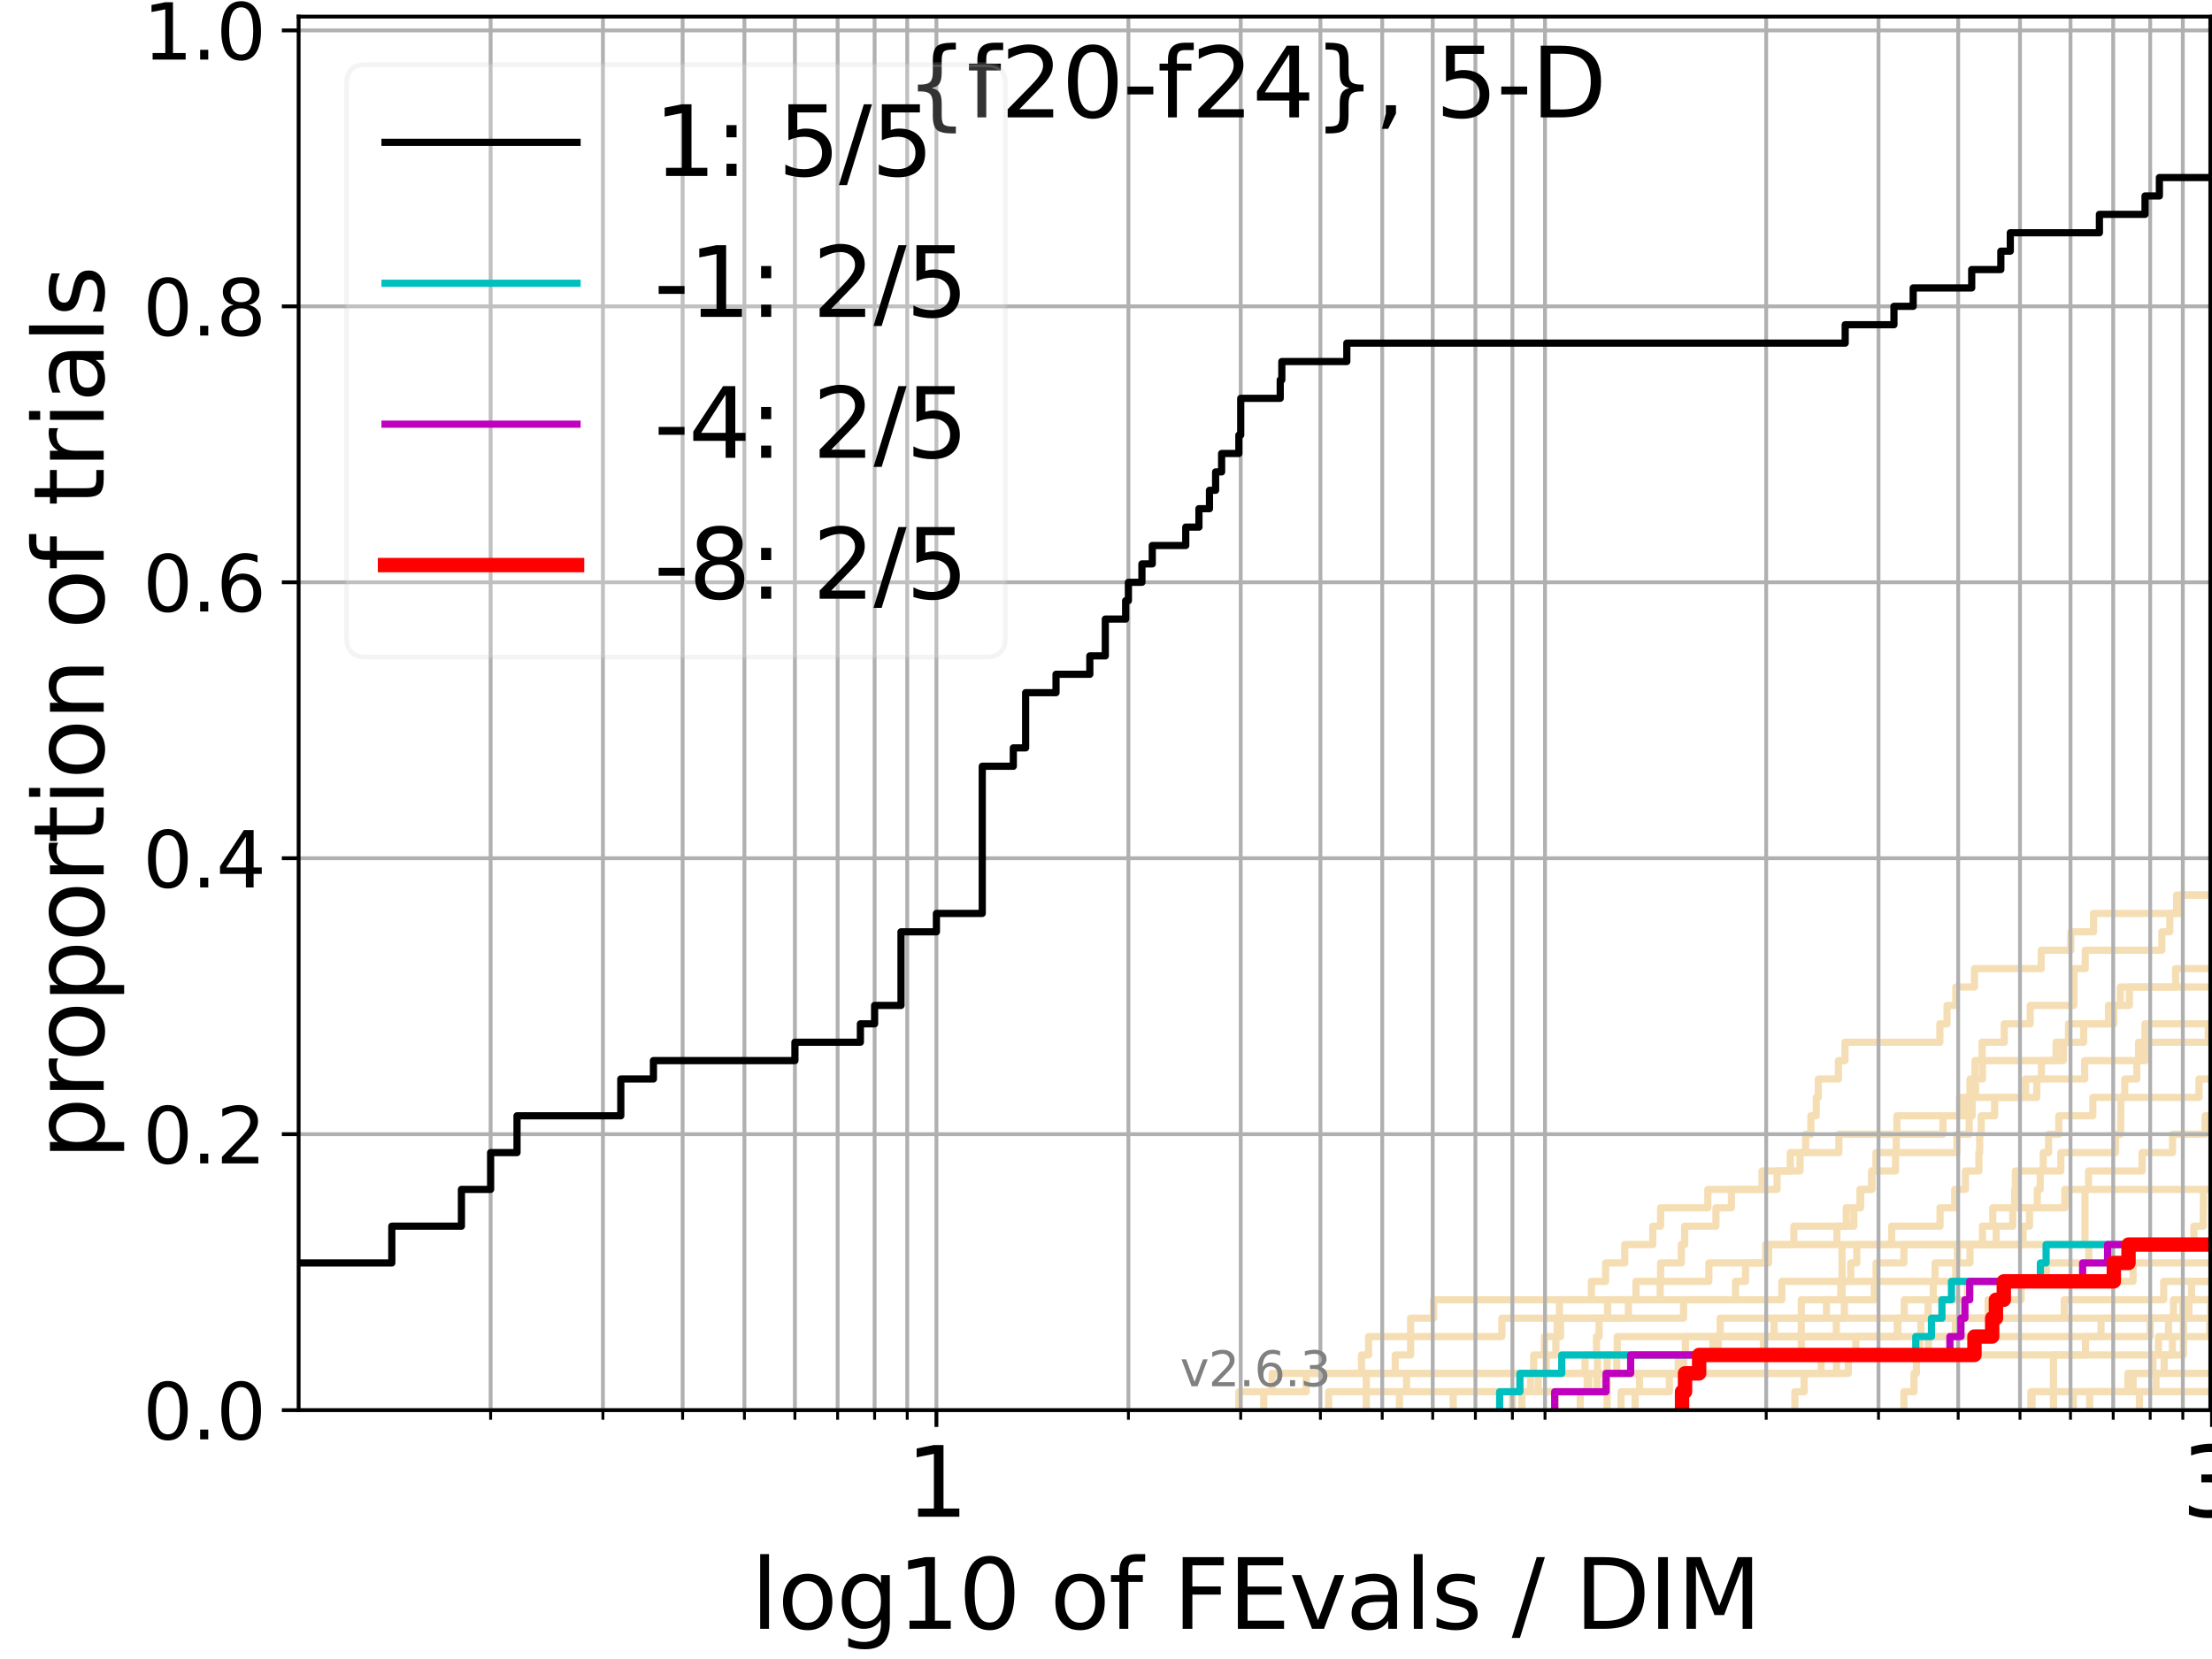 <?xml version="1.0" encoding="utf-8" standalone="no"?>
<!DOCTYPE svg PUBLIC "-//W3C//DTD SVG 1.1//EN"
  "http://www.w3.org/Graphics/SVG/1.1/DTD/svg11.dtd">
<svg xmlns:xlink="http://www.w3.org/1999/xlink" width="460.8pt" height="345.6pt" viewBox="0 0 460.8 345.6" xmlns="http://www.w3.org/2000/svg" version="1.1">
 <defs>
  <style type="text/css">*{stroke-linejoin: round; stroke-linecap: butt}</style>
 </defs>
 <g id="figure_1">
  <g id="patch_1">
   <path d="M 0 345.6 
L 460.8 345.6 
L 460.8 0 
L 0 0 
z
" style="fill: #ffffff"/>
  </g>
  <g id="axes_1">
   <g id="patch_2">
    <path d="M 62.208 293.76 
L 460.8 293.76 
L 460.8 3.456 
L 62.208 3.456 
z
" style="fill: #ffffff"/>
   </g>
   <g id="line2d_1">
    <path d="M 315.06 293.76 
L 315.06 289.928 
L 320.428 289.928 
L 320.428 286.095 
L 322.112 286.095 
L 322.112 282.263 
L 324.12 282.263 
L 324.12 278.43 
L 324.366 278.43 
L 324.366 274.598 
L 324.855 274.598 
L 324.855 270.766 
L 331.516 270.766 
L 331.516 266.933 
L 334.475 266.933 
L 334.475 263.101 
L 338.456 263.101 
L 338.456 259.268 
L 344.305 259.268 
L 344.305 255.436 
L 345.933 255.436 
L 345.933 251.604 
L 355.773 251.604 
L 355.773 247.771 
L 367.06 247.771 
L 367.06 243.939 
L 374.984 243.939 
L 374.984 240.106 
L 376.147 240.106 
L 376.147 236.274 
L 377.238 236.274 
L 377.238 232.442 
L 378.356 232.442 
L 378.356 228.609 
L 378.788 228.609 
L 378.788 224.777 
L 382.982 224.777 
L 382.982 220.944 
L 384.344 220.944 
L 384.344 217.112 
L 404.112 217.112 
L 404.112 213.28 
L 405.603 213.28 
L 405.603 209.447 
L 407.436 209.447 
L 407.436 205.615 
L 411.318 205.615 
L 411.318 201.782 
L 425.223 201.782 
L 425.223 197.95 
L 431.401 197.95 
L 431.401 194.118 
L 436.12 194.118 
L 436.12 190.285 
L 453.437 190.285 
L 453.437 186.453 
L 453.437 186.453 
L 453.437 186.453 
L 460.8 186.453 
" clip-path="url(#p1d399c5245)" style="fill: none; stroke: #f5deb3; stroke-width: 1.5; stroke-linecap: square"/>
   </g>
   <g id="line2d_2">
    <path d="M 427.774 293.76 
L 427.774 282.263 
L 454.849 282.263 
L 454.849 270.766 
L 461.8 270.766 
" clip-path="url(#p1d399c5245)" style="fill: none; stroke: #f5deb3; stroke-width: 1.5; stroke-linecap: square"/>
   </g>
   <g id="line2d_3">
    <path d="M 258.078 293.76 
L 258.078 289.928 
L 265.004 289.928 
L 265.004 286.095 
L 319.501 286.095 
L 319.501 282.263 
L 321.728 282.263 
L 321.728 278.43 
L 325.098 278.43 
L 325.098 274.598 
L 334.886 274.598 
L 334.886 270.766 
L 340.812 270.766 
L 340.812 266.933 
L 345.933 266.933 
L 345.933 263.101 
L 350.245 263.101 
L 350.245 259.268 
L 350.946 259.268 
L 350.946 255.436 
L 357.458 255.436 
L 357.458 251.604 
L 360.687 251.604 
L 360.687 247.771 
L 370.195 247.771 
L 370.195 243.939 
L 372.958 243.939 
L 372.958 240.106 
L 383.071 240.106 
L 383.071 236.274 
L 395.16 236.274 
L 395.16 232.442 
L 408.187 232.442 
L 408.187 228.609 
L 424.297 228.609 
L 424.297 224.777 
L 425.266 224.777 
L 425.266 220.944 
L 428.324 220.944 
L 428.324 217.112 
L 434.066 217.112 
L 434.066 213.28 
L 440.367 213.28 
L 440.367 209.447 
L 441.7 209.447 
L 441.7 205.615 
L 461.294 205.615 
L 461.294 201.782 
L 461.8 201.782 
" clip-path="url(#p1d399c5245)" style="fill: none; stroke: #f5deb3; stroke-width: 1.5; stroke-linecap: square"/>
   </g>
   <g id="line2d_4">
    <path d="M 302.723 293.76 
L 302.723 289.928 
L 332.696 289.928 
L 332.696 286.095 
L 332.803 286.095 
L 332.803 282.263 
L 336.897 282.263 
L 336.897 278.43 
L 382.536 278.43 
L 382.536 274.598 
L 384.214 274.598 
L 384.214 270.766 
L 390.437 270.766 
L 390.437 266.933 
L 390.826 266.933 
L 390.826 263.101 
L 396.618 263.101 
L 396.618 259.268 
L 412.98 259.268 
L 412.98 255.436 
L 415.133 255.436 
L 415.133 251.604 
L 419.685 251.604 
L 419.685 247.771 
L 419.85 247.771 
L 419.85 243.939 
L 425.649 243.939 
L 425.649 240.106 
L 426.743 240.106 
L 426.743 236.274 
L 428.889 236.274 
L 428.889 232.442 
L 435.978 232.442 
L 435.978 228.609 
L 458.095 228.609 
L 458.095 224.777 
L 461.8 224.777 
" clip-path="url(#p1d399c5245)" style="fill: none; stroke: #f5deb3; stroke-width: 1.5; stroke-linecap: square"/>
   </g>
   <g id="line2d_5">
    <path clip-path="url(#p1d399c5245)" style="fill: none; stroke: #f5deb3; stroke-width: 1.5; stroke-linecap: square"/>
   </g>
   <g id="line2d_6"/>
   <g id="line2d_7">
    <path d="M 337.682 293.76 
L 337.682 289.928 
L 347.762 289.928 
L 347.762 286.095 
L 350.713 286.095 
L 350.713 282.263 
L 356.832 282.263 
L 356.832 278.43 
L 369.582 278.43 
L 369.582 274.598 
L 452.778 274.598 
L 452.778 270.766 
L 461.8 270.766 
" clip-path="url(#p1d399c5245)" style="fill: none; stroke: #f5deb3; stroke-width: 1.5; stroke-linecap: square"/>
   </g>
   <g id="line2d_8">
    <path clip-path="url(#p1d399c5245)" style="fill: none; stroke: #f5deb3; stroke-width: 1.5; stroke-linecap: square"/>
   </g>
   <g id="line2d_9">
    <path d="M 323.996 293.76 
L 323.996 289.928 
L 330.971 289.928 
L 330.971 286.095 
L 349.614 286.095 
L 349.614 282.263 
L 351.101 282.263 
L 351.101 278.43 
L 407.348 278.43 
L 407.348 274.598 
L 414.157 274.598 
L 414.157 270.766 
L 421.034 270.766 
L 421.034 266.933 
L 426.304 266.933 
L 426.304 263.101 
L 435.138 263.101 
L 435.138 259.268 
L 457.021 259.268 
L 457.021 255.436 
L 458.971 255.436 
L 458.971 251.604 
L 459.019 251.604 
L 459.019 247.771 
L 461.8 247.771 
" clip-path="url(#p1d399c5245)" style="fill: none; stroke: #f5deb3; stroke-width: 1.5; stroke-linecap: square"/>
   </g>
   <g id="line2d_10">
    <path clip-path="url(#p1d399c5245)" style="fill: none; stroke: #f5deb3; stroke-width: 1.5; stroke-linecap: square"/>
   </g>
   <g id="line2d_11">
    <path d="M 423.067 293.76 
L 423.067 289.928 
L 461.8 289.928 
" clip-path="url(#p1d399c5245)" style="fill: none; stroke: #f5deb3; stroke-width: 1.5; stroke-linecap: square"/>
   </g>
   <g id="line2d_12">
    <path d="M 329.192 293.76 
L 329.192 289.928 
L 334.372 289.928 
L 334.372 286.095 
L 336.798 286.095 
L 336.798 282.263 
L 357.94 282.263 
L 357.94 278.43 
L 358.35 278.43 
L 358.35 274.598 
L 380.484 274.598 
L 380.484 270.766 
L 383.469 270.766 
L 383.469 266.933 
L 385.547 266.933 
L 385.547 263.101 
L 386.809 263.101 
L 386.809 259.268 
L 394.07 259.268 
L 394.07 255.436 
L 404.143 255.436 
L 404.143 251.604 
L 407.202 251.604 
L 407.202 247.771 
L 409.437 247.771 
L 409.437 243.939 
L 412.235 243.939 
L 412.235 240.106 
L 412.396 240.106 
L 412.396 236.274 
L 412.715 236.274 
L 412.715 232.442 
L 415.514 232.442 
L 415.514 228.609 
L 421.969 228.609 
L 421.969 224.777 
L 434.268 224.777 
L 434.268 220.944 
L 446.92 220.944 
L 446.92 217.112 
L 460.022 217.112 
L 460.022 213.28 
L 461.8 213.28 
" clip-path="url(#p1d399c5245)" style="fill: none; stroke: #f5deb3; stroke-width: 1.5; stroke-linecap: square"/>
   </g>
   <g id="line2d_13">
    <path d="M 423.311 293.76 
L 423.311 289.928 
L 443.269 289.928 
L 443.269 286.095 
L 450.836 286.095 
L 450.836 282.263 
L 452.552 282.263 
L 452.552 278.43 
L 460.36 278.43 
L 460.36 274.598 
L 461.8 274.598 
" clip-path="url(#p1d399c5245)" style="fill: none; stroke: #f5deb3; stroke-width: 1.5; stroke-linecap: square"/>
   </g>
   <g id="line2d_14">
    <path d="M 276.77 293.76 
L 276.77 289.928 
L 293.018 289.928 
L 293.018 286.095 
L 379.359 286.095 
L 379.359 282.263 
L 434.45 282.263 
L 434.45 278.43 
L 447.924 278.43 
L 447.924 274.598 
L 454.72 274.598 
L 454.72 270.766 
L 456.538 270.766 
L 456.538 266.933 
L 461.8 266.933 
" clip-path="url(#p1d399c5245)" style="fill: none; stroke: #f5deb3; stroke-width: 1.5; stroke-linecap: square"/>
   </g>
   <g id="line2d_15">
    <path clip-path="url(#p1d399c5245)" style="fill: none; stroke: #f5deb3; stroke-width: 1.5; stroke-linecap: square"/>
   </g>
   <g id="line2d_16">
    <path d="M 431.917 293.76 
L 431.917 289.928 
L 461.8 289.928 
" clip-path="url(#p1d399c5245)" style="fill: none; stroke: #f5deb3; stroke-width: 1.5; stroke-linecap: square"/>
   </g>
   <g id="line2d_17">
    <path d="M 445.689 293.76 
L 445.689 289.928 
L 449.137 289.928 
L 449.137 286.095 
L 461.8 286.095 
" clip-path="url(#p1d399c5245)" style="fill: none; stroke: #f5deb3; stroke-width: 1.5; stroke-linecap: square"/>
   </g>
   <g id="line2d_18">
    <path d="M 291.52 293.76 
L 291.52 289.928 
L 318.829 289.928 
L 318.829 286.095 
L 330.199 286.095 
L 330.199 282.263 
L 332.59 282.263 
L 332.59 278.43 
L 333.12 278.43 
L 333.12 274.598 
L 350.713 274.598 
L 350.713 270.766 
L 361.531 270.766 
L 361.531 266.933 
L 363.62 266.933 
L 363.62 263.101 
L 367.817 263.101 
L 367.817 259.268 
L 373.693 259.268 
L 373.693 255.436 
L 386.181 255.436 
L 386.181 251.604 
L 387.471 251.604 
L 387.471 247.771 
L 389.926 247.771 
L 389.926 243.939 
L 390.787 243.939 
L 390.787 240.106 
L 407.668 240.106 
L 407.668 236.274 
L 410.219 236.274 
L 410.219 232.442 
L 410.826 232.442 
L 410.826 228.609 
L 411.535 228.609 
L 411.535 224.777 
L 412.98 224.777 
L 412.98 220.944 
L 429.844 220.944 
L 429.844 217.112 
L 430.9 217.112 
L 430.9 213.28 
L 439.238 213.28 
L 439.238 209.447 
L 443.581 209.447 
L 443.581 205.615 
L 453.214 205.615 
L 453.214 201.782 
L 461.8 201.782 
" clip-path="url(#p1d399c5245)" style="fill: none; stroke: #f5deb3; stroke-width: 1.5; stroke-linecap: square"/>
   </g>
   <g id="line2d_19">
    <path d="M 0 0 
" clip-path="url(#p1d399c5245)" style="fill: none; stroke: #f5deb3; stroke-width: 1.5; stroke-linecap: square"/>
   </g>
   <g id="line2d_20">
    <path d="M 284.615 293.76 
L 284.615 289.928 
L 284.615 289.928 
L 284.615 286.095 
L 290.645 286.095 
L 290.645 282.263 
L 293.858 282.263 
L 293.858 278.43 
L 312.855 278.43 
L 312.855 274.598 
L 339.221 274.598 
L 339.221 270.766 
L 345.848 270.766 
L 345.848 266.933 
L 355.986 266.933 
L 355.986 263.101 
L 368.449 263.101 
L 368.449 259.268 
L 382.67 259.268 
L 382.67 255.436 
L 384.604 255.436 
L 384.604 251.604 
L 387.594 251.604 
L 387.594 247.771 
L 389.926 247.771 
L 389.926 243.939 
L 394.872 243.939 
L 394.872 240.106 
L 395.016 240.106 
L 395.016 236.274 
L 404.755 236.274 
L 404.755 232.442 
L 409.353 232.442 
L 409.353 228.609 
L 410.385 228.609 
L 410.385 224.777 
L 411.426 224.777 
L 411.426 220.944 
L 412.901 220.944 
L 412.901 217.112 
L 417.528 217.112 
L 417.528 213.28 
L 422.934 213.28 
L 422.934 209.447 
L 432.032 209.447 
L 432.032 205.615 
L 432.051 205.615 
L 432.051 201.782 
L 434.395 201.782 
L 434.395 197.95 
L 450.353 197.95 
L 450.353 194.118 
L 452.017 194.118 
L 452.017 190.285 
L 454.231 190.285 
L 454.231 186.453 
L 461.8 186.453 
" clip-path="url(#p1d399c5245)" style="fill: none; stroke: #f5deb3; stroke-width: 1.5; stroke-linecap: square"/>
   </g>
   <g id="line2d_21">
    <path clip-path="url(#p1d399c5245)" style="fill: none; stroke: #f5deb3; stroke-width: 1.5; stroke-linecap: square"/>
   </g>
   <g id="line2d_22">
    <path d="M 263.26 293.76 
L 263.26 289.928 
L 272.104 289.928 
L 272.104 286.095 
L 283.628 286.095 
L 283.628 282.263 
L 285.102 282.263 
L 285.102 278.43 
L 293.858 278.43 
L 293.858 274.598 
L 298.652 274.598 
L 298.652 270.766 
L 371.185 270.766 
L 371.185 266.933 
L 407.436 266.933 
L 407.436 263.101 
L 410.385 263.101 
L 410.385 259.268 
L 415.842 259.268 
L 415.842 255.436 
L 419.284 255.436 
L 419.284 251.604 
L 430.139 251.604 
L 430.139 247.771 
L 435.084 247.771 
L 435.084 243.939 
L 446.241 243.939 
L 446.241 240.106 
L 452.578 240.106 
L 452.578 236.274 
L 459.363 236.274 
L 459.363 232.442 
L 461.8 232.442 
" clip-path="url(#p1d399c5245)" style="fill: none; stroke: #f5deb3; stroke-width: 1.5; stroke-linecap: square"/>
   </g>
   <g id="line2d_23">
    <path d="M 435.318 293.76 
L 435.318 289.928 
L 444.369 289.928 
L 444.369 286.095 
L 448.513 286.095 
L 448.513 282.263 
L 449.63 282.263 
L 449.63 278.43 
L 451.747 278.43 
L 451.747 274.598 
L 455.976 274.598 
L 455.976 270.766 
L 461.8 270.766 
" clip-path="url(#p1d399c5245)" style="fill: none; stroke: #f5deb3; stroke-width: 1.5; stroke-linecap: square"/>
   </g>
   <g id="line2d_24">
    <path d="M 373.902 293.76 
L 373.902 289.928 
L 375.846 289.928 
L 375.846 286.095 
L 385.035 286.095 
L 385.035 282.263 
L 386.601 282.263 
L 386.601 278.43 
L 395.376 278.43 
L 395.376 274.598 
L 396.688 274.598 
L 396.688 270.766 
L 409.857 270.766 
L 409.857 266.933 
L 444.354 266.933 
L 444.354 263.101 
L 461.8 263.101 
" clip-path="url(#p1d399c5245)" style="fill: none; stroke: #f5deb3; stroke-width: 1.5; stroke-linecap: square"/>
   </g>
   <g id="line2d_25">
    <path clip-path="url(#p1d399c5245)" style="fill: none; stroke: #f5deb3; stroke-width: 1.5; stroke-linecap: square"/>
   </g>
   <g id="line2d_26">
    <path d="M 396.618 293.76 
L 396.618 289.928 
L 398.72 289.928 
L 398.72 286.095 
L 399.225 286.095 
L 399.225 282.263 
L 399.892 282.263 
L 399.892 278.43 
L 400.157 278.43 
L 400.157 274.598 
L 401.656 274.598 
L 401.656 270.766 
L 402.739 270.766 
L 402.739 266.933 
L 403.117 266.933 
L 403.117 263.101 
L 407.755 263.101 
L 407.755 259.268 
L 421.447 259.268 
L 421.447 255.436 
L 422.778 255.436 
L 422.778 251.604 
L 424.405 251.604 
L 424.405 247.771 
L 425.009 247.771 
L 425.009 243.939 
L 429.308 243.939 
L 429.308 240.106 
L 440.712 240.106 
L 440.712 236.274 
L 441.78 236.274 
L 441.78 232.442 
L 441.813 232.442 
L 441.813 228.609 
L 442.625 228.609 
L 442.625 224.777 
L 445.131 224.777 
L 445.131 220.944 
L 445.508 220.944 
L 445.508 217.112 
L 446.847 217.112 
L 446.847 213.28 
L 461.8 213.28 
" clip-path="url(#p1d399c5245)" style="fill: none; stroke: #f5deb3; stroke-width: 1.5; stroke-linecap: square"/>
   </g>
   <g id="line2d_27">
    <path d="M 317.045 293.76 
L 317.045 289.928 
L 330.641 289.928 
L 330.641 286.095 
L 382.581 286.095 
L 382.581 282.263 
L 401.72 282.263 
L 401.72 278.43 
L 437.674 278.43 
L 437.674 274.598 
L 460.522 274.598 
L 460.522 270.766 
L 461.8 270.766 
" clip-path="url(#p1d399c5245)" style="fill: none; stroke: #f5deb3; stroke-width: 1.5; stroke-linecap: square"/>
   </g>
   <g id="line2d_28">
    <path d="M 340.627 293.76 
L 340.627 289.928 
L 341.546 289.928 
L 341.546 286.095 
L 353.595 286.095 
L 353.595 282.263 
L 367.352 282.263 
L 367.352 278.43 
L 395.232 278.43 
L 395.232 274.598 
L 430.021 274.598 
L 430.021 270.766 
L 450.739 270.766 
L 450.739 266.933 
L 461.8 266.933 
" clip-path="url(#p1d399c5245)" style="fill: none; stroke: #f5deb3; stroke-width: 1.5; stroke-linecap: square"/>
   </g>
   <g id="line2d_29">
    <path d="M 334.784 293.76 
L 334.784 289.928 
L 334.784 289.928 
L 334.784 286.095 
L 334.784 286.095 
L 334.784 282.263 
L 375.239 282.263 
L 375.239 278.43 
L 375.239 278.43 
L 375.239 274.598 
L 375.239 274.598 
L 375.239 270.766 
L 383.733 270.766 
L 383.733 266.933 
L 383.733 266.933 
L 383.733 263.101 
L 383.733 263.101 
L 383.733 259.268 
L 434.341 259.268 
L 434.341 255.436 
L 434.341 255.436 
L 434.341 251.604 
L 434.341 251.604 
L 434.341 247.771 
L 461.8 247.771 
" clip-path="url(#p1d399c5245)" style="fill: none; stroke: #f5deb3; stroke-width: 1.5; stroke-linecap: square"/>
   </g>
   <g id="line2d_30">
    <path clip-path="url(#p1d399c5245)" style="fill: none; stroke: #f5deb3; stroke-width: 1.5; stroke-linecap: square"/>
   </g>
   <g id="matplotlib.axis_1">
    <g id="xtick_1">
     <g id="line2d_31">
      <path d="M 195.072 293.76 
L 195.072 3.456 
" clip-path="url(#p1d399c5245)" style="fill: none; stroke: #b0b0b0; stroke-width: 0.8; stroke-linecap: square"/>
     </g>
     <g id="line2d_32">
      <defs>
       <path id="m09b8f8ee13" d="M 0 0 
L 0 3.5 
" style="stroke: #000000; stroke-width: 0.8"/>
      </defs>
      <g>
       <use xlink:href="#m09b8f8ee13" x="195.072" y="293.76" style="stroke: #000000; stroke-width: 0.8"/>
      </g>
     </g>
     <g id="text_1">
      <!-- 1 -->
      <g transform="translate(188.709 315.957) scale(0.2 -0.2)">
       <defs>
        <path id="DejaVuSans-31" d="M 794 531 
L 1825 531 
L 1825 4091 
L 703 3866 
L 703 4441 
L 1819 4666 
L 2450 4666 
L 2450 531 
L 3481 531 
L 3481 0 
L 794 0 
L 794 531 
z
" transform="scale(0.016)"/>
       </defs>
       <use xlink:href="#DejaVuSans-31"/>
      </g>
     </g>
    </g>
    <g id="xtick_2">
     <g id="line2d_33">
      <path d="M 460.8 293.76 
L 460.8 3.456 
" clip-path="url(#p1d399c5245)" style="fill: none; stroke: #b0b0b0; stroke-width: 0.8; stroke-linecap: square"/>
     </g>
     <g id="line2d_34">
      <g>
       <use xlink:href="#m09b8f8ee13" x="460.8" y="293.76" style="stroke: #000000; stroke-width: 0.8"/>
      </g>
     </g>
     <g id="text_2">
      <!-- 3 -->
      <g transform="translate(454.438 315.957) scale(0.2 -0.2)">
       <defs>
        <path id="DejaVuSans-33" d="M 2597 2516 
Q 3050 2419 3304 2112 
Q 3559 1806 3559 1356 
Q 3559 666 3084 287 
Q 2609 -91 1734 -91 
Q 1441 -91 1130 -33 
Q 819 25 488 141 
L 488 750 
Q 750 597 1062 519 
Q 1375 441 1716 441 
Q 2309 441 2620 675 
Q 2931 909 2931 1356 
Q 2931 1769 2642 2001 
Q 2353 2234 1838 2234 
L 1294 2234 
L 1294 2753 
L 1863 2753 
Q 2328 2753 2575 2939 
Q 2822 3125 2822 3475 
Q 2822 3834 2567 4026 
Q 2313 4219 1838 4219 
Q 1578 4219 1281 4162 
Q 984 4106 628 3988 
L 628 4550 
Q 988 4650 1302 4700 
Q 1616 4750 1894 4750 
Q 2613 4750 3031 4423 
Q 3450 4097 3450 3541 
Q 3450 3153 3228 2886 
Q 3006 2619 2597 2516 
z
" transform="scale(0.016)"/>
       </defs>
       <use xlink:href="#DejaVuSans-33"/>
      </g>
     </g>
    </g>
    <g id="xtick_3">
     <g id="line2d_35">
      <path d="M 102.204 293.76 
L 102.204 3.456 
" clip-path="url(#p1d399c5245)" style="fill: none; stroke: #b0b0b0; stroke-width: 0.8; stroke-linecap: square"/>
     </g>
     <g id="line2d_36">
      <defs>
       <path id="m856cffb7be" d="M 0 0 
L 0 2 
" style="stroke: #000000; stroke-width: 0.6"/>
      </defs>
      <g>
       <use xlink:href="#m856cffb7be" x="102.204" y="293.76" style="stroke: #000000; stroke-width: 0.6"/>
      </g>
     </g>
    </g>
    <g id="xtick_4">
     <g id="line2d_37">
      <path d="M 125.6 293.76 
L 125.6 3.456 
" clip-path="url(#p1d399c5245)" style="fill: none; stroke: #b0b0b0; stroke-width: 0.8; stroke-linecap: square"/>
     </g>
     <g id="line2d_38">
      <g>
       <use xlink:href="#m856cffb7be" x="125.6" y="293.76" style="stroke: #000000; stroke-width: 0.6"/>
      </g>
     </g>
    </g>
    <g id="xtick_5">
     <g id="line2d_39">
      <path d="M 142.2 293.76 
L 142.2 3.456 
" clip-path="url(#p1d399c5245)" style="fill: none; stroke: #b0b0b0; stroke-width: 0.8; stroke-linecap: square"/>
     </g>
     <g id="line2d_40">
      <g>
       <use xlink:href="#m856cffb7be" x="142.2" y="293.76" style="stroke: #000000; stroke-width: 0.6"/>
      </g>
     </g>
    </g>
    <g id="xtick_6">
     <g id="line2d_41">
      <path d="M 155.076 293.76 
L 155.076 3.456 
" clip-path="url(#p1d399c5245)" style="fill: none; stroke: #b0b0b0; stroke-width: 0.8; stroke-linecap: square"/>
     </g>
     <g id="line2d_42">
      <g>
       <use xlink:href="#m856cffb7be" x="155.076" y="293.76" style="stroke: #000000; stroke-width: 0.6"/>
      </g>
     </g>
    </g>
    <g id="xtick_7">
     <g id="line2d_43">
      <path d="M 165.596 293.76 
L 165.596 3.456 
" clip-path="url(#p1d399c5245)" style="fill: none; stroke: #b0b0b0; stroke-width: 0.8; stroke-linecap: square"/>
     </g>
     <g id="line2d_44">
      <g>
       <use xlink:href="#m856cffb7be" x="165.596" y="293.76" style="stroke: #000000; stroke-width: 0.6"/>
      </g>
     </g>
    </g>
    <g id="xtick_8">
     <g id="line2d_45">
      <path d="M 174.491 293.76 
L 174.491 3.456 
" clip-path="url(#p1d399c5245)" style="fill: none; stroke: #b0b0b0; stroke-width: 0.8; stroke-linecap: square"/>
     </g>
     <g id="line2d_46">
      <g>
       <use xlink:href="#m856cffb7be" x="174.491" y="293.76" style="stroke: #000000; stroke-width: 0.6"/>
      </g>
     </g>
    </g>
    <g id="xtick_9">
     <g id="line2d_47">
      <path d="M 182.196 293.76 
L 182.196 3.456 
" clip-path="url(#p1d399c5245)" style="fill: none; stroke: #b0b0b0; stroke-width: 0.8; stroke-linecap: square"/>
     </g>
     <g id="line2d_48">
      <g>
       <use xlink:href="#m856cffb7be" x="182.196" y="293.76" style="stroke: #000000; stroke-width: 0.6"/>
      </g>
     </g>
    </g>
    <g id="xtick_10">
     <g id="line2d_49">
      <path d="M 188.992 293.76 
L 188.992 3.456 
" clip-path="url(#p1d399c5245)" style="fill: none; stroke: #b0b0b0; stroke-width: 0.8; stroke-linecap: square"/>
     </g>
     <g id="line2d_50">
      <g>
       <use xlink:href="#m856cffb7be" x="188.992" y="293.76" style="stroke: #000000; stroke-width: 0.6"/>
      </g>
     </g>
    </g>
    <g id="xtick_11">
     <g id="line2d_51">
      <path d="M 235.068 293.76 
L 235.068 3.456 
" clip-path="url(#p1d399c5245)" style="fill: none; stroke: #b0b0b0; stroke-width: 0.8; stroke-linecap: square"/>
     </g>
     <g id="line2d_52">
      <g>
       <use xlink:href="#m856cffb7be" x="235.068" y="293.76" style="stroke: #000000; stroke-width: 0.6"/>
      </g>
     </g>
    </g>
    <g id="xtick_12">
     <g id="line2d_53">
      <path d="M 258.464 293.76 
L 258.464 3.456 
" clip-path="url(#p1d399c5245)" style="fill: none; stroke: #b0b0b0; stroke-width: 0.8; stroke-linecap: square"/>
     </g>
     <g id="line2d_54">
      <g>
       <use xlink:href="#m856cffb7be" x="258.464" y="293.76" style="stroke: #000000; stroke-width: 0.6"/>
      </g>
     </g>
    </g>
    <g id="xtick_13">
     <g id="line2d_55">
      <path d="M 275.064 293.76 
L 275.064 3.456 
" clip-path="url(#p1d399c5245)" style="fill: none; stroke: #b0b0b0; stroke-width: 0.8; stroke-linecap: square"/>
     </g>
     <g id="line2d_56">
      <g>
       <use xlink:href="#m856cffb7be" x="275.064" y="293.76" style="stroke: #000000; stroke-width: 0.6"/>
      </g>
     </g>
    </g>
    <g id="xtick_14">
     <g id="line2d_57">
      <path d="M 287.94 293.76 
L 287.94 3.456 
" clip-path="url(#p1d399c5245)" style="fill: none; stroke: #b0b0b0; stroke-width: 0.8; stroke-linecap: square"/>
     </g>
     <g id="line2d_58">
      <g>
       <use xlink:href="#m856cffb7be" x="287.94" y="293.76" style="stroke: #000000; stroke-width: 0.6"/>
      </g>
     </g>
    </g>
    <g id="xtick_15">
     <g id="line2d_59">
      <path d="M 298.46 293.76 
L 298.46 3.456 
" clip-path="url(#p1d399c5245)" style="fill: none; stroke: #b0b0b0; stroke-width: 0.8; stroke-linecap: square"/>
     </g>
     <g id="line2d_60">
      <g>
       <use xlink:href="#m856cffb7be" x="298.46" y="293.76" style="stroke: #000000; stroke-width: 0.6"/>
      </g>
     </g>
    </g>
    <g id="xtick_16">
     <g id="line2d_61">
      <path d="M 307.355 293.76 
L 307.355 3.456 
" clip-path="url(#p1d399c5245)" style="fill: none; stroke: #b0b0b0; stroke-width: 0.8; stroke-linecap: square"/>
     </g>
     <g id="line2d_62">
      <g>
       <use xlink:href="#m856cffb7be" x="307.355" y="293.76" style="stroke: #000000; stroke-width: 0.6"/>
      </g>
     </g>
    </g>
    <g id="xtick_17">
     <g id="line2d_63">
      <path d="M 315.06 293.76 
L 315.06 3.456 
" clip-path="url(#p1d399c5245)" style="fill: none; stroke: #b0b0b0; stroke-width: 0.8; stroke-linecap: square"/>
     </g>
     <g id="line2d_64">
      <g>
       <use xlink:href="#m856cffb7be" x="315.06" y="293.76" style="stroke: #000000; stroke-width: 0.6"/>
      </g>
     </g>
    </g>
    <g id="xtick_18">
     <g id="line2d_65">
      <path d="M 321.856 293.76 
L 321.856 3.456 
" clip-path="url(#p1d399c5245)" style="fill: none; stroke: #b0b0b0; stroke-width: 0.8; stroke-linecap: square"/>
     </g>
     <g id="line2d_66">
      <g>
       <use xlink:href="#m856cffb7be" x="321.856" y="293.76" style="stroke: #000000; stroke-width: 0.6"/>
      </g>
     </g>
    </g>
    <g id="xtick_19">
     <g id="line2d_67">
      <path d="M 367.932 293.76 
L 367.932 3.456 
" clip-path="url(#p1d399c5245)" style="fill: none; stroke: #b0b0b0; stroke-width: 0.8; stroke-linecap: square"/>
     </g>
     <g id="line2d_68">
      <g>
       <use xlink:href="#m856cffb7be" x="367.932" y="293.76" style="stroke: #000000; stroke-width: 0.6"/>
      </g>
     </g>
    </g>
    <g id="xtick_20">
     <g id="line2d_69">
      <path d="M 391.328 293.76 
L 391.328 3.456 
" clip-path="url(#p1d399c5245)" style="fill: none; stroke: #b0b0b0; stroke-width: 0.8; stroke-linecap: square"/>
     </g>
     <g id="line2d_70">
      <g>
       <use xlink:href="#m856cffb7be" x="391.328" y="293.76" style="stroke: #000000; stroke-width: 0.6"/>
      </g>
     </g>
    </g>
    <g id="xtick_21">
     <g id="line2d_71">
      <path d="M 407.928 293.76 
L 407.928 3.456 
" clip-path="url(#p1d399c5245)" style="fill: none; stroke: #b0b0b0; stroke-width: 0.8; stroke-linecap: square"/>
     </g>
     <g id="line2d_72">
      <g>
       <use xlink:href="#m856cffb7be" x="407.928" y="293.76" style="stroke: #000000; stroke-width: 0.6"/>
      </g>
     </g>
    </g>
    <g id="xtick_22">
     <g id="line2d_73">
      <path d="M 420.804 293.76 
L 420.804 3.456 
" clip-path="url(#p1d399c5245)" style="fill: none; stroke: #b0b0b0; stroke-width: 0.8; stroke-linecap: square"/>
     </g>
     <g id="line2d_74">
      <g>
       <use xlink:href="#m856cffb7be" x="420.804" y="293.76" style="stroke: #000000; stroke-width: 0.6"/>
      </g>
     </g>
    </g>
    <g id="xtick_23">
     <g id="line2d_75">
      <path d="M 431.324 293.76 
L 431.324 3.456 
" clip-path="url(#p1d399c5245)" style="fill: none; stroke: #b0b0b0; stroke-width: 0.8; stroke-linecap: square"/>
     </g>
     <g id="line2d_76">
      <g>
       <use xlink:href="#m856cffb7be" x="431.324" y="293.76" style="stroke: #000000; stroke-width: 0.6"/>
      </g>
     </g>
    </g>
    <g id="xtick_24">
     <g id="line2d_77">
      <path d="M 440.219 293.76 
L 440.219 3.456 
" clip-path="url(#p1d399c5245)" style="fill: none; stroke: #b0b0b0; stroke-width: 0.8; stroke-linecap: square"/>
     </g>
     <g id="line2d_78">
      <g>
       <use xlink:href="#m856cffb7be" x="440.219" y="293.76" style="stroke: #000000; stroke-width: 0.6"/>
      </g>
     </g>
    </g>
    <g id="xtick_25">
     <g id="line2d_79">
      <path d="M 447.924 293.76 
L 447.924 3.456 
" clip-path="url(#p1d399c5245)" style="fill: none; stroke: #b0b0b0; stroke-width: 0.8; stroke-linecap: square"/>
     </g>
     <g id="line2d_80">
      <g>
       <use xlink:href="#m856cffb7be" x="447.924" y="293.76" style="stroke: #000000; stroke-width: 0.6"/>
      </g>
     </g>
    </g>
    <g id="xtick_26">
     <g id="line2d_81">
      <path d="M 454.72 293.76 
L 454.72 3.456 
" clip-path="url(#p1d399c5245)" style="fill: none; stroke: #b0b0b0; stroke-width: 0.8; stroke-linecap: square"/>
     </g>
     <g id="line2d_82">
      <g>
       <use xlink:href="#m856cffb7be" x="454.72" y="293.76" style="stroke: #000000; stroke-width: 0.6"/>
      </g>
     </g>
    </g>
    <g id="text_3">
     <!-- log10 of FEvals / DIM -->
     <g transform="translate(156.431 339.313) scale(0.2 -0.2)">
      <defs>
       <path id="DejaVuSans-6c" d="M 603 4863 
L 1178 4863 
L 1178 0 
L 603 0 
L 603 4863 
z
" transform="scale(0.016)"/>
       <path id="DejaVuSans-6f" d="M 1959 3097 
Q 1497 3097 1228 2736 
Q 959 2375 959 1747 
Q 959 1119 1226 758 
Q 1494 397 1959 397 
Q 2419 397 2687 759 
Q 2956 1122 2956 1747 
Q 2956 2369 2687 2733 
Q 2419 3097 1959 3097 
z
M 1959 3584 
Q 2709 3584 3137 3096 
Q 3566 2609 3566 1747 
Q 3566 888 3137 398 
Q 2709 -91 1959 -91 
Q 1206 -91 779 398 
Q 353 888 353 1747 
Q 353 2609 779 3096 
Q 1206 3584 1959 3584 
z
" transform="scale(0.016)"/>
       <path id="DejaVuSans-67" d="M 2906 1791 
Q 2906 2416 2648 2759 
Q 2391 3103 1925 3103 
Q 1463 3103 1205 2759 
Q 947 2416 947 1791 
Q 947 1169 1205 825 
Q 1463 481 1925 481 
Q 2391 481 2648 825 
Q 2906 1169 2906 1791 
z
M 3481 434 
Q 3481 -459 3084 -895 
Q 2688 -1331 1869 -1331 
Q 1566 -1331 1297 -1286 
Q 1028 -1241 775 -1147 
L 775 -588 
Q 1028 -725 1275 -790 
Q 1522 -856 1778 -856 
Q 2344 -856 2625 -561 
Q 2906 -266 2906 331 
L 2906 616 
Q 2728 306 2450 153 
Q 2172 0 1784 0 
Q 1141 0 747 490 
Q 353 981 353 1791 
Q 353 2603 747 3093 
Q 1141 3584 1784 3584 
Q 2172 3584 2450 3431 
Q 2728 3278 2906 2969 
L 2906 3500 
L 3481 3500 
L 3481 434 
z
" transform="scale(0.016)"/>
       <path id="DejaVuSans-30" d="M 2034 4250 
Q 1547 4250 1301 3770 
Q 1056 3291 1056 2328 
Q 1056 1369 1301 889 
Q 1547 409 2034 409 
Q 2525 409 2770 889 
Q 3016 1369 3016 2328 
Q 3016 3291 2770 3770 
Q 2525 4250 2034 4250 
z
M 2034 4750 
Q 2819 4750 3233 4129 
Q 3647 3509 3647 2328 
Q 3647 1150 3233 529 
Q 2819 -91 2034 -91 
Q 1250 -91 836 529 
Q 422 1150 422 2328 
Q 422 3509 836 4129 
Q 1250 4750 2034 4750 
z
" transform="scale(0.016)"/>
       <path id="DejaVuSans-20" transform="scale(0.016)"/>
       <path id="DejaVuSans-66" d="M 2375 4863 
L 2375 4384 
L 1825 4384 
Q 1516 4384 1395 4259 
Q 1275 4134 1275 3809 
L 1275 3500 
L 2222 3500 
L 2222 3053 
L 1275 3053 
L 1275 0 
L 697 0 
L 697 3053 
L 147 3053 
L 147 3500 
L 697 3500 
L 697 3744 
Q 697 4328 969 4595 
Q 1241 4863 1831 4863 
L 2375 4863 
z
" transform="scale(0.016)"/>
       <path id="DejaVuSans-46" d="M 628 4666 
L 3309 4666 
L 3309 4134 
L 1259 4134 
L 1259 2759 
L 3109 2759 
L 3109 2228 
L 1259 2228 
L 1259 0 
L 628 0 
L 628 4666 
z
" transform="scale(0.016)"/>
       <path id="DejaVuSans-45" d="M 628 4666 
L 3578 4666 
L 3578 4134 
L 1259 4134 
L 1259 2753 
L 3481 2753 
L 3481 2222 
L 1259 2222 
L 1259 531 
L 3634 531 
L 3634 0 
L 628 0 
L 628 4666 
z
" transform="scale(0.016)"/>
       <path id="DejaVuSans-76" d="M 191 3500 
L 800 3500 
L 1894 563 
L 2988 3500 
L 3597 3500 
L 2284 0 
L 1503 0 
L 191 3500 
z
" transform="scale(0.016)"/>
       <path id="DejaVuSans-61" d="M 2194 1759 
Q 1497 1759 1228 1600 
Q 959 1441 959 1056 
Q 959 750 1161 570 
Q 1363 391 1709 391 
Q 2188 391 2477 730 
Q 2766 1069 2766 1631 
L 2766 1759 
L 2194 1759 
z
M 3341 1997 
L 3341 0 
L 2766 0 
L 2766 531 
Q 2569 213 2275 61 
Q 1981 -91 1556 -91 
Q 1019 -91 701 211 
Q 384 513 384 1019 
Q 384 1609 779 1909 
Q 1175 2209 1959 2209 
L 2766 2209 
L 2766 2266 
Q 2766 2663 2505 2880 
Q 2244 3097 1772 3097 
Q 1472 3097 1187 3025 
Q 903 2953 641 2809 
L 641 3341 
Q 956 3463 1253 3523 
Q 1550 3584 1831 3584 
Q 2591 3584 2966 3190 
Q 3341 2797 3341 1997 
z
" transform="scale(0.016)"/>
       <path id="DejaVuSans-73" d="M 2834 3397 
L 2834 2853 
Q 2591 2978 2328 3040 
Q 2066 3103 1784 3103 
Q 1356 3103 1142 2972 
Q 928 2841 928 2578 
Q 928 2378 1081 2264 
Q 1234 2150 1697 2047 
L 1894 2003 
Q 2506 1872 2764 1633 
Q 3022 1394 3022 966 
Q 3022 478 2636 193 
Q 2250 -91 1575 -91 
Q 1294 -91 989 -36 
Q 684 19 347 128 
L 347 722 
Q 666 556 975 473 
Q 1284 391 1588 391 
Q 1994 391 2212 530 
Q 2431 669 2431 922 
Q 2431 1156 2273 1281 
Q 2116 1406 1581 1522 
L 1381 1569 
Q 847 1681 609 1914 
Q 372 2147 372 2553 
Q 372 3047 722 3315 
Q 1072 3584 1716 3584 
Q 2034 3584 2315 3537 
Q 2597 3491 2834 3397 
z
" transform="scale(0.016)"/>
       <path id="DejaVuSans-2f" d="M 1625 4666 
L 2156 4666 
L 531 -594 
L 0 -594 
L 1625 4666 
z
" transform="scale(0.016)"/>
       <path id="DejaVuSans-44" d="M 1259 4147 
L 1259 519 
L 2022 519 
Q 2988 519 3436 956 
Q 3884 1394 3884 2338 
Q 3884 3275 3436 3711 
Q 2988 4147 2022 4147 
L 1259 4147 
z
M 628 4666 
L 1925 4666 
Q 3281 4666 3915 4102 
Q 4550 3538 4550 2338 
Q 4550 1131 3912 565 
Q 3275 0 1925 0 
L 628 0 
L 628 4666 
z
" transform="scale(0.016)"/>
       <path id="DejaVuSans-49" d="M 628 4666 
L 1259 4666 
L 1259 0 
L 628 0 
L 628 4666 
z
" transform="scale(0.016)"/>
       <path id="DejaVuSans-4d" d="M 628 4666 
L 1569 4666 
L 2759 1491 
L 3956 4666 
L 4897 4666 
L 4897 0 
L 4281 0 
L 4281 4097 
L 3078 897 
L 2444 897 
L 1241 4097 
L 1241 0 
L 628 0 
L 628 4666 
z
" transform="scale(0.016)"/>
      </defs>
      <use xlink:href="#DejaVuSans-6c"/>
      <use xlink:href="#DejaVuSans-6f" x="27.783"/>
      <use xlink:href="#DejaVuSans-67" x="88.965"/>
      <use xlink:href="#DejaVuSans-31" x="152.441"/>
      <use xlink:href="#DejaVuSans-30" x="216.064"/>
      <use xlink:href="#DejaVuSans-20" x="279.688"/>
      <use xlink:href="#DejaVuSans-6f" x="311.475"/>
      <use xlink:href="#DejaVuSans-66" x="372.656"/>
      <use xlink:href="#DejaVuSans-20" x="407.861"/>
      <use xlink:href="#DejaVuSans-46" x="439.648"/>
      <use xlink:href="#DejaVuSans-45" x="497.168"/>
      <use xlink:href="#DejaVuSans-76" x="560.352"/>
      <use xlink:href="#DejaVuSans-61" x="619.531"/>
      <use xlink:href="#DejaVuSans-6c" x="680.811"/>
      <use xlink:href="#DejaVuSans-73" x="708.594"/>
      <use xlink:href="#DejaVuSans-20" x="760.693"/>
      <use xlink:href="#DejaVuSans-2f" x="792.48"/>
      <use xlink:href="#DejaVuSans-20" x="826.172"/>
      <use xlink:href="#DejaVuSans-44" x="857.959"/>
      <use xlink:href="#DejaVuSans-49" x="934.961"/>
      <use xlink:href="#DejaVuSans-4d" x="964.453"/>
     </g>
    </g>
   </g>
   <g id="matplotlib.axis_2">
    <g id="ytick_1">
     <g id="line2d_83">
      <path d="M 62.208 293.76 
L 460.8 293.76 
" clip-path="url(#p1d399c5245)" style="fill: none; stroke: #b0b0b0; stroke-width: 0.8; stroke-linecap: square"/>
     </g>
     <g id="line2d_84">
      <defs>
       <path id="m3d26008dd7" d="M 0 0 
L -3.5 0 
" style="stroke: #000000; stroke-width: 0.8"/>
      </defs>
      <g>
       <use xlink:href="#m3d26008dd7" x="62.208" y="293.76" style="stroke: #000000; stroke-width: 0.8"/>
      </g>
     </g>
     <g id="text_4">
      <!-- 0.0 -->
      <g transform="translate(29.763 299.839) scale(0.16 -0.16)">
       <defs>
        <path id="DejaVuSans-2e" d="M 684 794 
L 1344 794 
L 1344 0 
L 684 0 
L 684 794 
z
" transform="scale(0.016)"/>
       </defs>
       <use xlink:href="#DejaVuSans-30"/>
       <use xlink:href="#DejaVuSans-2e" x="63.623"/>
       <use xlink:href="#DejaVuSans-30" x="95.41"/>
      </g>
     </g>
    </g>
    <g id="ytick_2">
     <g id="line2d_85">
      <path d="M 62.208 236.274 
L 460.8 236.274 
" clip-path="url(#p1d399c5245)" style="fill: none; stroke: #b0b0b0; stroke-width: 0.8; stroke-linecap: square"/>
     </g>
     <g id="line2d_86">
      <g>
       <use xlink:href="#m3d26008dd7" x="62.208" y="236.274" style="stroke: #000000; stroke-width: 0.8"/>
      </g>
     </g>
     <g id="text_5">
      <!-- 0.2 -->
      <g transform="translate(29.763 242.353) scale(0.16 -0.16)">
       <defs>
        <path id="DejaVuSans-32" d="M 1228 531 
L 3431 531 
L 3431 0 
L 469 0 
L 469 531 
Q 828 903 1448 1529 
Q 2069 2156 2228 2338 
Q 2531 2678 2651 2914 
Q 2772 3150 2772 3378 
Q 2772 3750 2511 3984 
Q 2250 4219 1831 4219 
Q 1534 4219 1204 4116 
Q 875 4013 500 3803 
L 500 4441 
Q 881 4594 1212 4672 
Q 1544 4750 1819 4750 
Q 2544 4750 2975 4387 
Q 3406 4025 3406 3419 
Q 3406 3131 3298 2873 
Q 3191 2616 2906 2266 
Q 2828 2175 2409 1742 
Q 1991 1309 1228 531 
z
" transform="scale(0.016)"/>
       </defs>
       <use xlink:href="#DejaVuSans-30"/>
       <use xlink:href="#DejaVuSans-2e" x="63.623"/>
       <use xlink:href="#DejaVuSans-32" x="95.41"/>
      </g>
     </g>
    </g>
    <g id="ytick_3">
     <g id="line2d_87">
      <path d="M 62.208 178.788 
L 460.8 178.788 
" clip-path="url(#p1d399c5245)" style="fill: none; stroke: #b0b0b0; stroke-width: 0.8; stroke-linecap: square"/>
     </g>
     <g id="line2d_88">
      <g>
       <use xlink:href="#m3d26008dd7" x="62.208" y="178.788" style="stroke: #000000; stroke-width: 0.8"/>
      </g>
     </g>
     <g id="text_6">
      <!-- 0.4 -->
      <g transform="translate(29.763 184.867) scale(0.16 -0.16)">
       <defs>
        <path id="DejaVuSans-34" d="M 2419 4116 
L 825 1625 
L 2419 1625 
L 2419 4116 
z
M 2253 4666 
L 3047 4666 
L 3047 1625 
L 3713 1625 
L 3713 1100 
L 3047 1100 
L 3047 0 
L 2419 0 
L 2419 1100 
L 313 1100 
L 313 1709 
L 2253 4666 
z
" transform="scale(0.016)"/>
       </defs>
       <use xlink:href="#DejaVuSans-30"/>
       <use xlink:href="#DejaVuSans-2e" x="63.623"/>
       <use xlink:href="#DejaVuSans-34" x="95.41"/>
      </g>
     </g>
    </g>
    <g id="ytick_4">
     <g id="line2d_89">
      <path d="M 62.208 121.302 
L 460.8 121.302 
" clip-path="url(#p1d399c5245)" style="fill: none; stroke: #b0b0b0; stroke-width: 0.8; stroke-linecap: square"/>
     </g>
     <g id="line2d_90">
      <g>
       <use xlink:href="#m3d26008dd7" x="62.208" y="121.302" style="stroke: #000000; stroke-width: 0.8"/>
      </g>
     </g>
     <g id="text_7">
      <!-- 0.6 -->
      <g transform="translate(29.763 127.381) scale(0.16 -0.16)">
       <defs>
        <path id="DejaVuSans-36" d="M 2113 2584 
Q 1688 2584 1439 2293 
Q 1191 2003 1191 1497 
Q 1191 994 1439 701 
Q 1688 409 2113 409 
Q 2538 409 2786 701 
Q 3034 994 3034 1497 
Q 3034 2003 2786 2293 
Q 2538 2584 2113 2584 
z
M 3366 4563 
L 3366 3988 
Q 3128 4100 2886 4159 
Q 2644 4219 2406 4219 
Q 1781 4219 1451 3797 
Q 1122 3375 1075 2522 
Q 1259 2794 1537 2939 
Q 1816 3084 2150 3084 
Q 2853 3084 3261 2657 
Q 3669 2231 3669 1497 
Q 3669 778 3244 343 
Q 2819 -91 2113 -91 
Q 1303 -91 875 529 
Q 447 1150 447 2328 
Q 447 3434 972 4092 
Q 1497 4750 2381 4750 
Q 2619 4750 2861 4703 
Q 3103 4656 3366 4563 
z
" transform="scale(0.016)"/>
       </defs>
       <use xlink:href="#DejaVuSans-30"/>
       <use xlink:href="#DejaVuSans-2e" x="63.623"/>
       <use xlink:href="#DejaVuSans-36" x="95.41"/>
      </g>
     </g>
    </g>
    <g id="ytick_5">
     <g id="line2d_91">
      <path d="M 62.208 63.816 
L 460.8 63.816 
" clip-path="url(#p1d399c5245)" style="fill: none; stroke: #b0b0b0; stroke-width: 0.8; stroke-linecap: square"/>
     </g>
     <g id="line2d_92">
      <g>
       <use xlink:href="#m3d26008dd7" x="62.208" y="63.816" style="stroke: #000000; stroke-width: 0.8"/>
      </g>
     </g>
     <g id="text_8">
      <!-- 0.8 -->
      <g transform="translate(29.763 69.895) scale(0.16 -0.16)">
       <defs>
        <path id="DejaVuSans-38" d="M 2034 2216 
Q 1584 2216 1326 1975 
Q 1069 1734 1069 1313 
Q 1069 891 1326 650 
Q 1584 409 2034 409 
Q 2484 409 2743 651 
Q 3003 894 3003 1313 
Q 3003 1734 2745 1975 
Q 2488 2216 2034 2216 
z
M 1403 2484 
Q 997 2584 770 2862 
Q 544 3141 544 3541 
Q 544 4100 942 4425 
Q 1341 4750 2034 4750 
Q 2731 4750 3128 4425 
Q 3525 4100 3525 3541 
Q 3525 3141 3298 2862 
Q 3072 2584 2669 2484 
Q 3125 2378 3379 2068 
Q 3634 1759 3634 1313 
Q 3634 634 3220 271 
Q 2806 -91 2034 -91 
Q 1263 -91 848 271 
Q 434 634 434 1313 
Q 434 1759 690 2068 
Q 947 2378 1403 2484 
z
M 1172 3481 
Q 1172 3119 1398 2916 
Q 1625 2713 2034 2713 
Q 2441 2713 2670 2916 
Q 2900 3119 2900 3481 
Q 2900 3844 2670 4047 
Q 2441 4250 2034 4250 
Q 1625 4250 1398 4047 
Q 1172 3844 1172 3481 
z
" transform="scale(0.016)"/>
       </defs>
       <use xlink:href="#DejaVuSans-30"/>
       <use xlink:href="#DejaVuSans-2e" x="63.623"/>
       <use xlink:href="#DejaVuSans-38" x="95.41"/>
      </g>
     </g>
    </g>
    <g id="ytick_6">
     <g id="line2d_93">
      <path d="M 62.208 6.33 
L 460.8 6.33 
" clip-path="url(#p1d399c5245)" style="fill: none; stroke: #b0b0b0; stroke-width: 0.8; stroke-linecap: square"/>
     </g>
     <g id="line2d_94">
      <g>
       <use xlink:href="#m3d26008dd7" x="62.208" y="6.33" style="stroke: #000000; stroke-width: 0.8"/>
      </g>
     </g>
     <g id="text_9">
      <!-- 1.0 -->
      <g transform="translate(29.763 12.409) scale(0.16 -0.16)">
       <use xlink:href="#DejaVuSans-31"/>
       <use xlink:href="#DejaVuSans-2e" x="63.623"/>
       <use xlink:href="#DejaVuSans-30" x="95.41"/>
      </g>
     </g>
    </g>
    <g id="text_10">
     <!-- proportion of trials -->
     <g transform="translate(21.604 241.614) rotate(-90) scale(0.2 -0.2)">
      <defs>
       <path id="DejaVuSans-70" d="M 1159 525 
L 1159 -1331 
L 581 -1331 
L 581 3500 
L 1159 3500 
L 1159 2969 
Q 1341 3281 1617 3432 
Q 1894 3584 2278 3584 
Q 2916 3584 3314 3078 
Q 3713 2572 3713 1747 
Q 3713 922 3314 415 
Q 2916 -91 2278 -91 
Q 1894 -91 1617 61 
Q 1341 213 1159 525 
z
M 3116 1747 
Q 3116 2381 2855 2742 
Q 2594 3103 2138 3103 
Q 1681 3103 1420 2742 
Q 1159 2381 1159 1747 
Q 1159 1113 1420 752 
Q 1681 391 2138 391 
Q 2594 391 2855 752 
Q 3116 1113 3116 1747 
z
" transform="scale(0.016)"/>
       <path id="DejaVuSans-72" d="M 2631 2963 
Q 2534 3019 2420 3045 
Q 2306 3072 2169 3072 
Q 1681 3072 1420 2755 
Q 1159 2438 1159 1844 
L 1159 0 
L 581 0 
L 581 3500 
L 1159 3500 
L 1159 2956 
Q 1341 3275 1631 3429 
Q 1922 3584 2338 3584 
Q 2397 3584 2469 3576 
Q 2541 3569 2628 3553 
L 2631 2963 
z
" transform="scale(0.016)"/>
       <path id="DejaVuSans-74" d="M 1172 4494 
L 1172 3500 
L 2356 3500 
L 2356 3053 
L 1172 3053 
L 1172 1153 
Q 1172 725 1289 603 
Q 1406 481 1766 481 
L 2356 481 
L 2356 0 
L 1766 0 
Q 1100 0 847 248 
Q 594 497 594 1153 
L 594 3053 
L 172 3053 
L 172 3500 
L 594 3500 
L 594 4494 
L 1172 4494 
z
" transform="scale(0.016)"/>
       <path id="DejaVuSans-69" d="M 603 3500 
L 1178 3500 
L 1178 0 
L 603 0 
L 603 3500 
z
M 603 4863 
L 1178 4863 
L 1178 4134 
L 603 4134 
L 603 4863 
z
" transform="scale(0.016)"/>
       <path id="DejaVuSans-6e" d="M 3513 2113 
L 3513 0 
L 2938 0 
L 2938 2094 
Q 2938 2591 2744 2837 
Q 2550 3084 2163 3084 
Q 1697 3084 1428 2787 
Q 1159 2491 1159 1978 
L 1159 0 
L 581 0 
L 581 3500 
L 1159 3500 
L 1159 2956 
Q 1366 3272 1645 3428 
Q 1925 3584 2291 3584 
Q 2894 3584 3203 3211 
Q 3513 2838 3513 2113 
z
" transform="scale(0.016)"/>
      </defs>
      <use xlink:href="#DejaVuSans-70"/>
      <use xlink:href="#DejaVuSans-72" x="63.477"/>
      <use xlink:href="#DejaVuSans-6f" x="102.34"/>
      <use xlink:href="#DejaVuSans-70" x="163.521"/>
      <use xlink:href="#DejaVuSans-6f" x="226.998"/>
      <use xlink:href="#DejaVuSans-72" x="288.18"/>
      <use xlink:href="#DejaVuSans-74" x="329.293"/>
      <use xlink:href="#DejaVuSans-69" x="368.502"/>
      <use xlink:href="#DejaVuSans-6f" x="396.285"/>
      <use xlink:href="#DejaVuSans-6e" x="457.467"/>
      <use xlink:href="#DejaVuSans-20" x="520.846"/>
      <use xlink:href="#DejaVuSans-6f" x="552.633"/>
      <use xlink:href="#DejaVuSans-66" x="613.814"/>
      <use xlink:href="#DejaVuSans-20" x="649.02"/>
      <use xlink:href="#DejaVuSans-74" x="680.807"/>
      <use xlink:href="#DejaVuSans-72" x="720.016"/>
      <use xlink:href="#DejaVuSans-69" x="761.129"/>
      <use xlink:href="#DejaVuSans-61" x="788.912"/>
      <use xlink:href="#DejaVuSans-6c" x="850.191"/>
      <use xlink:href="#DejaVuSans-73" x="877.975"/>
     </g>
    </g>
   </g>
   <g id="line2d_95">
    <path d="M 9.336 293.76 
L 9.336 282.263 
L 32.732 282.263 
L 32.732 266.933 
L 49.332 266.933 
L 49.332 263.101 
L 81.623 263.101 
L 81.623 255.436 
L 96.125 255.436 
L 96.125 247.771 
L 102.204 247.771 
L 102.204 240.106 
L 107.704 240.106 
L 107.704 232.442 
L 129.324 232.442 
L 129.324 224.777 
L 136.121 224.777 
L 136.121 220.944 
L 165.596 220.944 
L 165.596 217.112 
L 179.236 217.112 
L 179.236 213.28 
L 182.196 213.28 
L 182.196 209.447 
L 187.696 209.447 
L 187.696 194.118 
L 195.072 194.118 
L 195.072 190.285 
L 204.623 190.285 
L 204.623 159.626 
L 211.092 159.626 
L 211.092 155.794 
L 213.657 155.794 
L 213.657 144.297 
L 219.987 144.297 
L 219.987 140.464 
L 227.032 140.464 
L 227.032 136.632 
L 230.257 136.632 
L 230.257 128.967 
L 234.488 128.967 
L 234.488 125.135 
L 235.068 125.135 
L 235.068 121.302 
L 237.883 121.302 
L 237.883 117.47 
L 240.041 117.47 
L 240.041 113.637 
L 247.013 113.637 
L 247.013 109.805 
L 249.761 109.805 
L 249.761 105.973 
L 251.956 105.973 
L 251.956 102.14 
L 253.233 102.14 
L 253.233 98.308 
L 254.483 98.308 
L 254.483 94.475 
L 258.078 94.475 
L 258.078 90.643 
L 258.464 90.643 
L 258.464 82.978 
L 266.696 82.978 
L 266.696 79.146 
L 267.028 79.146 
L 267.028 75.313 
L 280.564 75.313 
L 280.564 71.481 
L 384.387 71.481 
L 384.387 67.649 
L 394.545 67.649 
L 394.545 63.816 
L 398.55 63.816 
L 398.55 59.984 
L 410.743 59.984 
L 410.743 56.151 
L 416.815 56.151 
L 416.815 52.319 
L 418.784 52.319 
L 418.784 48.487 
L 437.346 48.487 
L 437.346 44.654 
L 446.847 44.654 
L 446.847 40.822 
L 449.839 40.822 
L 449.839 36.989 
L 449.839 36.989 
L 460.8 36.989 
L 460.8 36.989 
" clip-path="url(#p1d399c5245)" style="fill: none; stroke: #000000; stroke-width: 1.5; stroke-linecap: square"/>
   </g>
   <g id="line2d_96">
    <path clip-path="url(#p1d399c5245)" style="fill: none; stroke: #000000; stroke-width: 1.5; stroke-linecap: square"/>
   </g>
   <g id="line2d_97">
    <path d="M 312.403 293.76 
L 312.403 289.928 
L 316.626 289.928 
L 316.626 286.095 
L 325.34 286.095 
L 325.34 282.263 
L 399.091 282.263 
L 399.091 278.43 
L 402.359 278.43 
L 402.359 274.598 
L 404.542 274.598 
L 404.542 270.766 
L 406.526 270.766 
L 406.526 266.933 
L 425.052 266.933 
L 425.052 263.101 
L 426.241 263.101 
L 426.241 259.268 
L 426.241 259.268 
L 426.241 259.268 
L 460.8 259.268 
" clip-path="url(#p1d399c5245)" style="fill: none; stroke: #00bfbf; stroke-width: 1.5; stroke-linecap: square"/>
   </g>
   <g id="line2d_98">
    <path clip-path="url(#p1d399c5245)" style="fill: none; stroke: #00bfbf; stroke-width: 1.5; stroke-linecap: square"/>
   </g>
   <g id="line2d_99">
    <path d="M 323.872 293.76 
L 323.872 289.928 
L 334.578 289.928 
L 334.578 286.095 
L 339.693 286.095 
L 339.693 282.263 
L 406.2 282.263 
L 406.2 278.43 
L 408.502 278.43 
L 408.502 274.598 
L 409.325 274.598 
L 409.325 270.766 
L 410.33 270.766 
L 410.33 266.933 
L 433.846 266.933 
L 433.846 263.101 
L 439.053 263.101 
L 439.053 259.268 
L 439.053 259.268 
L 439.053 259.268 
L 460.8 259.268 
" clip-path="url(#p1d399c5245)" style="fill: none; stroke: #bf00bf; stroke-width: 1.5; stroke-linecap: square"/>
   </g>
   <g id="line2d_100">
    <path clip-path="url(#p1d399c5245)" style="fill: none; stroke: #bf00bf; stroke-width: 1.5; stroke-linecap: square"/>
   </g>
   <g id="line2d_101">
    <path d="M 350.401 293.76 
L 350.401 289.928 
L 351.024 289.928 
L 351.024 286.095 
L 353.964 286.095 
L 353.964 282.263 
L 411.318 282.263 
L 411.318 278.43 
L 415.006 278.43 
L 415.006 274.598 
L 415.792 274.598 
L 415.792 270.766 
L 417.43 270.766 
L 417.43 266.933 
L 440.351 266.933 
L 440.351 263.101 
L 443.41 263.101 
L 443.41 259.268 
L 443.41 259.268 
L 443.41 259.268 
L 460.8 259.268 
" clip-path="url(#p1d399c5245)" style="fill: none; stroke: #ff0000; stroke-width: 3; stroke-linecap: square"/>
   </g>
   <g id="line2d_102">
    <path clip-path="url(#p1d399c5245)" style="fill: none; stroke: #ff0000; stroke-width: 3; stroke-linecap: square"/>
   </g>
   <g id="line2d_103">
    <path d="M 460.8 293.76 
L 460.8 3.456 
" clip-path="url(#p1d399c5245)" style="fill: none; stroke: #000000; stroke-width: 1.5; stroke-linecap: square"/>
   </g>
   <g id="patch_3">
    <path d="M 62.208 293.76 
L 62.208 3.456 
" style="fill: none; stroke: #000000; stroke-width: 0.8; stroke-linejoin: miter; stroke-linecap: square"/>
   </g>
   <g id="patch_4">
    <path d="M 460.8 293.76 
L 460.8 3.456 
" style="fill: none; stroke: #000000; stroke-width: 0.8; stroke-linejoin: miter; stroke-linecap: square"/>
   </g>
   <g id="patch_5">
    <path d="M 62.208 293.76 
L 460.8 293.76 
" style="fill: none; stroke: #000000; stroke-width: 0.8; stroke-linejoin: miter; stroke-linecap: square"/>
   </g>
   <g id="patch_6">
    <path d="M 62.208 3.456 
L 460.8 3.456 
" style="fill: none; stroke: #000000; stroke-width: 0.8; stroke-linejoin: miter; stroke-linecap: square"/>
   </g>
   <g id="text_11">
    <!-- {f20-f24}, 5-D -->
    <g transform="translate(188.654 24.459) scale(0.2 -0.2)">
     <defs>
      <path id="DejaVuSans-7b" d="M 3272 -594 
L 3272 -1044 
L 3078 -1044 
Q 2300 -1044 2036 -812 
Q 1772 -581 1772 109 
L 1772 856 
Q 1772 1328 1603 1509 
Q 1434 1691 991 1691 
L 800 1691 
L 800 2138 
L 991 2138 
Q 1438 2138 1605 2317 
Q 1772 2497 1772 2963 
L 1772 3713 
Q 1772 4403 2036 4633 
Q 2300 4863 3078 4863 
L 3272 4863 
L 3272 4416 
L 3059 4416 
Q 2619 4416 2484 4278 
Q 2350 4141 2350 3700 
L 2350 2925 
Q 2350 2434 2208 2212 
Q 2066 1991 1722 1913 
Q 2069 1828 2209 1606 
Q 2350 1384 2350 897 
L 2350 122 
Q 2350 -319 2484 -456 
Q 2619 -594 3059 -594 
L 3272 -594 
z
" transform="scale(0.016)"/>
      <path id="DejaVuSans-2d" d="M 313 2009 
L 1997 2009 
L 1997 1497 
L 313 1497 
L 313 2009 
z
" transform="scale(0.016)"/>
      <path id="DejaVuSans-7d" d="M 800 -594 
L 1019 -594 
Q 1456 -594 1589 -459 
Q 1722 -325 1722 122 
L 1722 897 
Q 1722 1384 1862 1606 
Q 2003 1828 2350 1913 
Q 2003 1991 1862 2212 
Q 1722 2434 1722 2925 
L 1722 3700 
Q 1722 4144 1589 4280 
Q 1456 4416 1019 4416 
L 800 4416 
L 800 4863 
L 997 4863 
Q 1775 4863 2036 4633 
Q 2297 4403 2297 3713 
L 2297 2963 
Q 2297 2497 2465 2317 
Q 2634 2138 3078 2138 
L 3272 2138 
L 3272 1691 
L 3078 1691 
Q 2634 1691 2465 1509 
Q 2297 1328 2297 856 
L 2297 109 
Q 2297 -581 2036 -812 
Q 1775 -1044 997 -1044 
L 800 -1044 
L 800 -594 
z
" transform="scale(0.016)"/>
      <path id="DejaVuSans-2c" d="M 750 794 
L 1409 794 
L 1409 256 
L 897 -744 
L 494 -744 
L 750 256 
L 750 794 
z
" transform="scale(0.016)"/>
      <path id="DejaVuSans-35" d="M 691 4666 
L 3169 4666 
L 3169 4134 
L 1269 4134 
L 1269 2991 
Q 1406 3038 1543 3061 
Q 1681 3084 1819 3084 
Q 2600 3084 3056 2656 
Q 3513 2228 3513 1497 
Q 3513 744 3044 326 
Q 2575 -91 1722 -91 
Q 1428 -91 1123 -41 
Q 819 9 494 109 
L 494 744 
Q 775 591 1075 516 
Q 1375 441 1709 441 
Q 2250 441 2565 725 
Q 2881 1009 2881 1497 
Q 2881 1984 2565 2268 
Q 2250 2553 1709 2553 
Q 1456 2553 1204 2497 
Q 953 2441 691 2322 
L 691 4666 
z
" transform="scale(0.016)"/>
     </defs>
     <use xlink:href="#DejaVuSans-7b"/>
     <use xlink:href="#DejaVuSans-66" x="63.623"/>
     <use xlink:href="#DejaVuSans-32" x="98.828"/>
     <use xlink:href="#DejaVuSans-30" x="162.451"/>
     <use xlink:href="#DejaVuSans-2d" x="226.074"/>
     <use xlink:href="#DejaVuSans-66" x="262.158"/>
     <use xlink:href="#DejaVuSans-32" x="297.363"/>
     <use xlink:href="#DejaVuSans-34" x="360.986"/>
     <use xlink:href="#DejaVuSans-7d" x="424.609"/>
     <use xlink:href="#DejaVuSans-2c" x="488.232"/>
     <use xlink:href="#DejaVuSans-20" x="520.02"/>
     <use xlink:href="#DejaVuSans-35" x="551.807"/>
     <use xlink:href="#DejaVuSans-2d" x="615.43"/>
     <use xlink:href="#DejaVuSans-44" x="651.514"/>
    </g>
   </g>
   <g id="text_12">
    <!-- absolute targets -->
    <g transform="translate(62.208 608.4) scale(0.14 -0.14)">
     <defs>
      <path id="DejaVuSans-62" d="M 3116 1747 
Q 3116 2381 2855 2742 
Q 2594 3103 2138 3103 
Q 1681 3103 1420 2742 
Q 1159 2381 1159 1747 
Q 1159 1113 1420 752 
Q 1681 391 2138 391 
Q 2594 391 2855 752 
Q 3116 1113 3116 1747 
z
M 1159 2969 
Q 1341 3281 1617 3432 
Q 1894 3584 2278 3584 
Q 2916 3584 3314 3078 
Q 3713 2572 3713 1747 
Q 3713 922 3314 415 
Q 2916 -91 2278 -91 
Q 1894 -91 1617 61 
Q 1341 213 1159 525 
L 1159 0 
L 581 0 
L 581 4863 
L 1159 4863 
L 1159 2969 
z
" transform="scale(0.016)"/>
      <path id="DejaVuSans-75" d="M 544 1381 
L 544 3500 
L 1119 3500 
L 1119 1403 
Q 1119 906 1312 657 
Q 1506 409 1894 409 
Q 2359 409 2629 706 
Q 2900 1003 2900 1516 
L 2900 3500 
L 3475 3500 
L 3475 0 
L 2900 0 
L 2900 538 
Q 2691 219 2414 64 
Q 2138 -91 1772 -91 
Q 1169 -91 856 284 
Q 544 659 544 1381 
z
M 1991 3584 
L 1991 3584 
z
" transform="scale(0.016)"/>
      <path id="DejaVuSans-65" d="M 3597 1894 
L 3597 1613 
L 953 1613 
Q 991 1019 1311 708 
Q 1631 397 2203 397 
Q 2534 397 2845 478 
Q 3156 559 3463 722 
L 3463 178 
Q 3153 47 2828 -22 
Q 2503 -91 2169 -91 
Q 1331 -91 842 396 
Q 353 884 353 1716 
Q 353 2575 817 3079 
Q 1281 3584 2069 3584 
Q 2775 3584 3186 3129 
Q 3597 2675 3597 1894 
z
M 3022 2063 
Q 3016 2534 2758 2815 
Q 2500 3097 2075 3097 
Q 1594 3097 1305 2825 
Q 1016 2553 972 2059 
L 3022 2063 
z
" transform="scale(0.016)"/>
     </defs>
     <use xlink:href="#DejaVuSans-61"/>
     <use xlink:href="#DejaVuSans-62" x="61.279"/>
     <use xlink:href="#DejaVuSans-73" x="124.756"/>
     <use xlink:href="#DejaVuSans-6f" x="176.855"/>
     <use xlink:href="#DejaVuSans-6c" x="238.037"/>
     <use xlink:href="#DejaVuSans-75" x="265.82"/>
     <use xlink:href="#DejaVuSans-74" x="329.199"/>
     <use xlink:href="#DejaVuSans-65" x="368.408"/>
     <use xlink:href="#DejaVuSans-20" x="429.932"/>
     <use xlink:href="#DejaVuSans-74" x="461.719"/>
     <use xlink:href="#DejaVuSans-61" x="500.928"/>
     <use xlink:href="#DejaVuSans-72" x="562.207"/>
     <use xlink:href="#DejaVuSans-67" x="601.57"/>
     <use xlink:href="#DejaVuSans-65" x="665.047"/>
     <use xlink:href="#DejaVuSans-74" x="726.57"/>
     <use xlink:href="#DejaVuSans-73" x="765.779"/>
    </g>
   </g>
   <g id="text_13">
    <!-- v2.6.3 -->
    <g style="fill: #808080" transform="translate(245.823 288.777) scale(0.1 -0.1)">
     <use xlink:href="#DejaVuSans-76"/>
     <use xlink:href="#DejaVuSans-32" x="59.18"/>
     <use xlink:href="#DejaVuSans-2e" x="122.803"/>
     <use xlink:href="#DejaVuSans-36" x="154.59"/>
     <use xlink:href="#DejaVuSans-2e" x="218.213"/>
     <use xlink:href="#DejaVuSans-33" x="250"/>
    </g>
   </g>
   <g id="legend_1">
    <g id="patch_7">
     <path d="M 76.208 136.881 
L 205.43 136.881 
Q 209.43 136.881 209.43 132.881 
L 209.43 17.456 
Q 209.43 13.456 205.43 13.456 
L 76.208 13.456 
Q 72.208 13.456 72.208 17.456 
L 72.208 132.881 
Q 72.208 136.881 76.208 136.881 
z
" style="fill: #ffffff; opacity: 0.2; stroke: #cccccc; stroke-linejoin: miter"/>
    </g>
    <g id="line2d_104">
     <path d="M 80.208 29.653 
L 80.208 29.653 
L 100.208 29.653 
L 100.208 29.653 
L 120.208 29.653 
" style="fill: none; stroke: #000000; stroke-width: 1.5; stroke-linecap: square"/>
    </g>
    <g id="text_14">
     <!-- 1: 5/5 -->
     <g transform="translate(136.208 36.653) scale(0.2 -0.2)">
      <defs>
       <path id="DejaVuSans-3a" d="M 750 794 
L 1409 794 
L 1409 0 
L 750 0 
L 750 794 
z
M 750 3309 
L 1409 3309 
L 1409 2516 
L 750 2516 
L 750 3309 
z
" transform="scale(0.016)"/>
      </defs>
      <use xlink:href="#DejaVuSans-31"/>
      <use xlink:href="#DejaVuSans-3a" x="63.623"/>
      <use xlink:href="#DejaVuSans-20" x="97.314"/>
      <use xlink:href="#DejaVuSans-35" x="129.102"/>
      <use xlink:href="#DejaVuSans-2f" x="192.725"/>
      <use xlink:href="#DejaVuSans-35" x="226.416"/>
     </g>
    </g>
    <g id="line2d_105">
     <path d="M 80.208 59.009 
L 80.208 59.009 
L 100.208 59.009 
L 100.208 59.009 
L 120.208 59.009 
" style="fill: none; stroke: #00bfbf; stroke-width: 1.5; stroke-linecap: square"/>
    </g>
    <g id="text_15">
     <!-- -1: 2/5 -->
     <g transform="translate(136.208 66.009) scale(0.2 -0.2)">
      <use xlink:href="#DejaVuSans-2d"/>
      <use xlink:href="#DejaVuSans-31" x="36.084"/>
      <use xlink:href="#DejaVuSans-3a" x="99.707"/>
      <use xlink:href="#DejaVuSans-20" x="133.398"/>
      <use xlink:href="#DejaVuSans-32" x="165.186"/>
      <use xlink:href="#DejaVuSans-2f" x="228.809"/>
      <use xlink:href="#DejaVuSans-35" x="262.5"/>
     </g>
    </g>
    <g id="line2d_106">
     <path d="M 80.208 88.365 
L 80.208 88.365 
L 100.208 88.365 
L 100.208 88.365 
L 120.208 88.365 
" style="fill: none; stroke: #bf00bf; stroke-width: 1.5; stroke-linecap: square"/>
    </g>
    <g id="text_16">
     <!-- -4: 2/5 -->
     <g transform="translate(136.208 95.365) scale(0.2 -0.2)">
      <use xlink:href="#DejaVuSans-2d"/>
      <use xlink:href="#DejaVuSans-34" x="36.084"/>
      <use xlink:href="#DejaVuSans-3a" x="99.707"/>
      <use xlink:href="#DejaVuSans-20" x="133.398"/>
      <use xlink:href="#DejaVuSans-32" x="165.186"/>
      <use xlink:href="#DejaVuSans-2f" x="228.809"/>
      <use xlink:href="#DejaVuSans-35" x="262.5"/>
     </g>
    </g>
    <g id="line2d_107">
     <path d="M 80.208 117.722 
L 80.208 117.722 
L 100.208 117.722 
L 100.208 117.722 
L 120.208 117.722 
" style="fill: none; stroke: #ff0000; stroke-width: 3; stroke-linecap: square"/>
    </g>
    <g id="text_17">
     <!-- -8: 2/5 -->
     <g transform="translate(136.208 124.722) scale(0.2 -0.2)">
      <use xlink:href="#DejaVuSans-2d"/>
      <use xlink:href="#DejaVuSans-38" x="36.084"/>
      <use xlink:href="#DejaVuSans-3a" x="99.707"/>
      <use xlink:href="#DejaVuSans-20" x="133.398"/>
      <use xlink:href="#DejaVuSans-32" x="165.186"/>
      <use xlink:href="#DejaVuSans-2f" x="228.809"/>
      <use xlink:href="#DejaVuSans-35" x="262.5"/>
     </g>
    </g>
   </g>
  </g>
 </g>
 <defs>
  <clipPath id="p1d399c5245">
   <rect x="62.208" y="3.456" width="398.592" height="290.304"/>
  </clipPath>
 </defs>
</svg>
